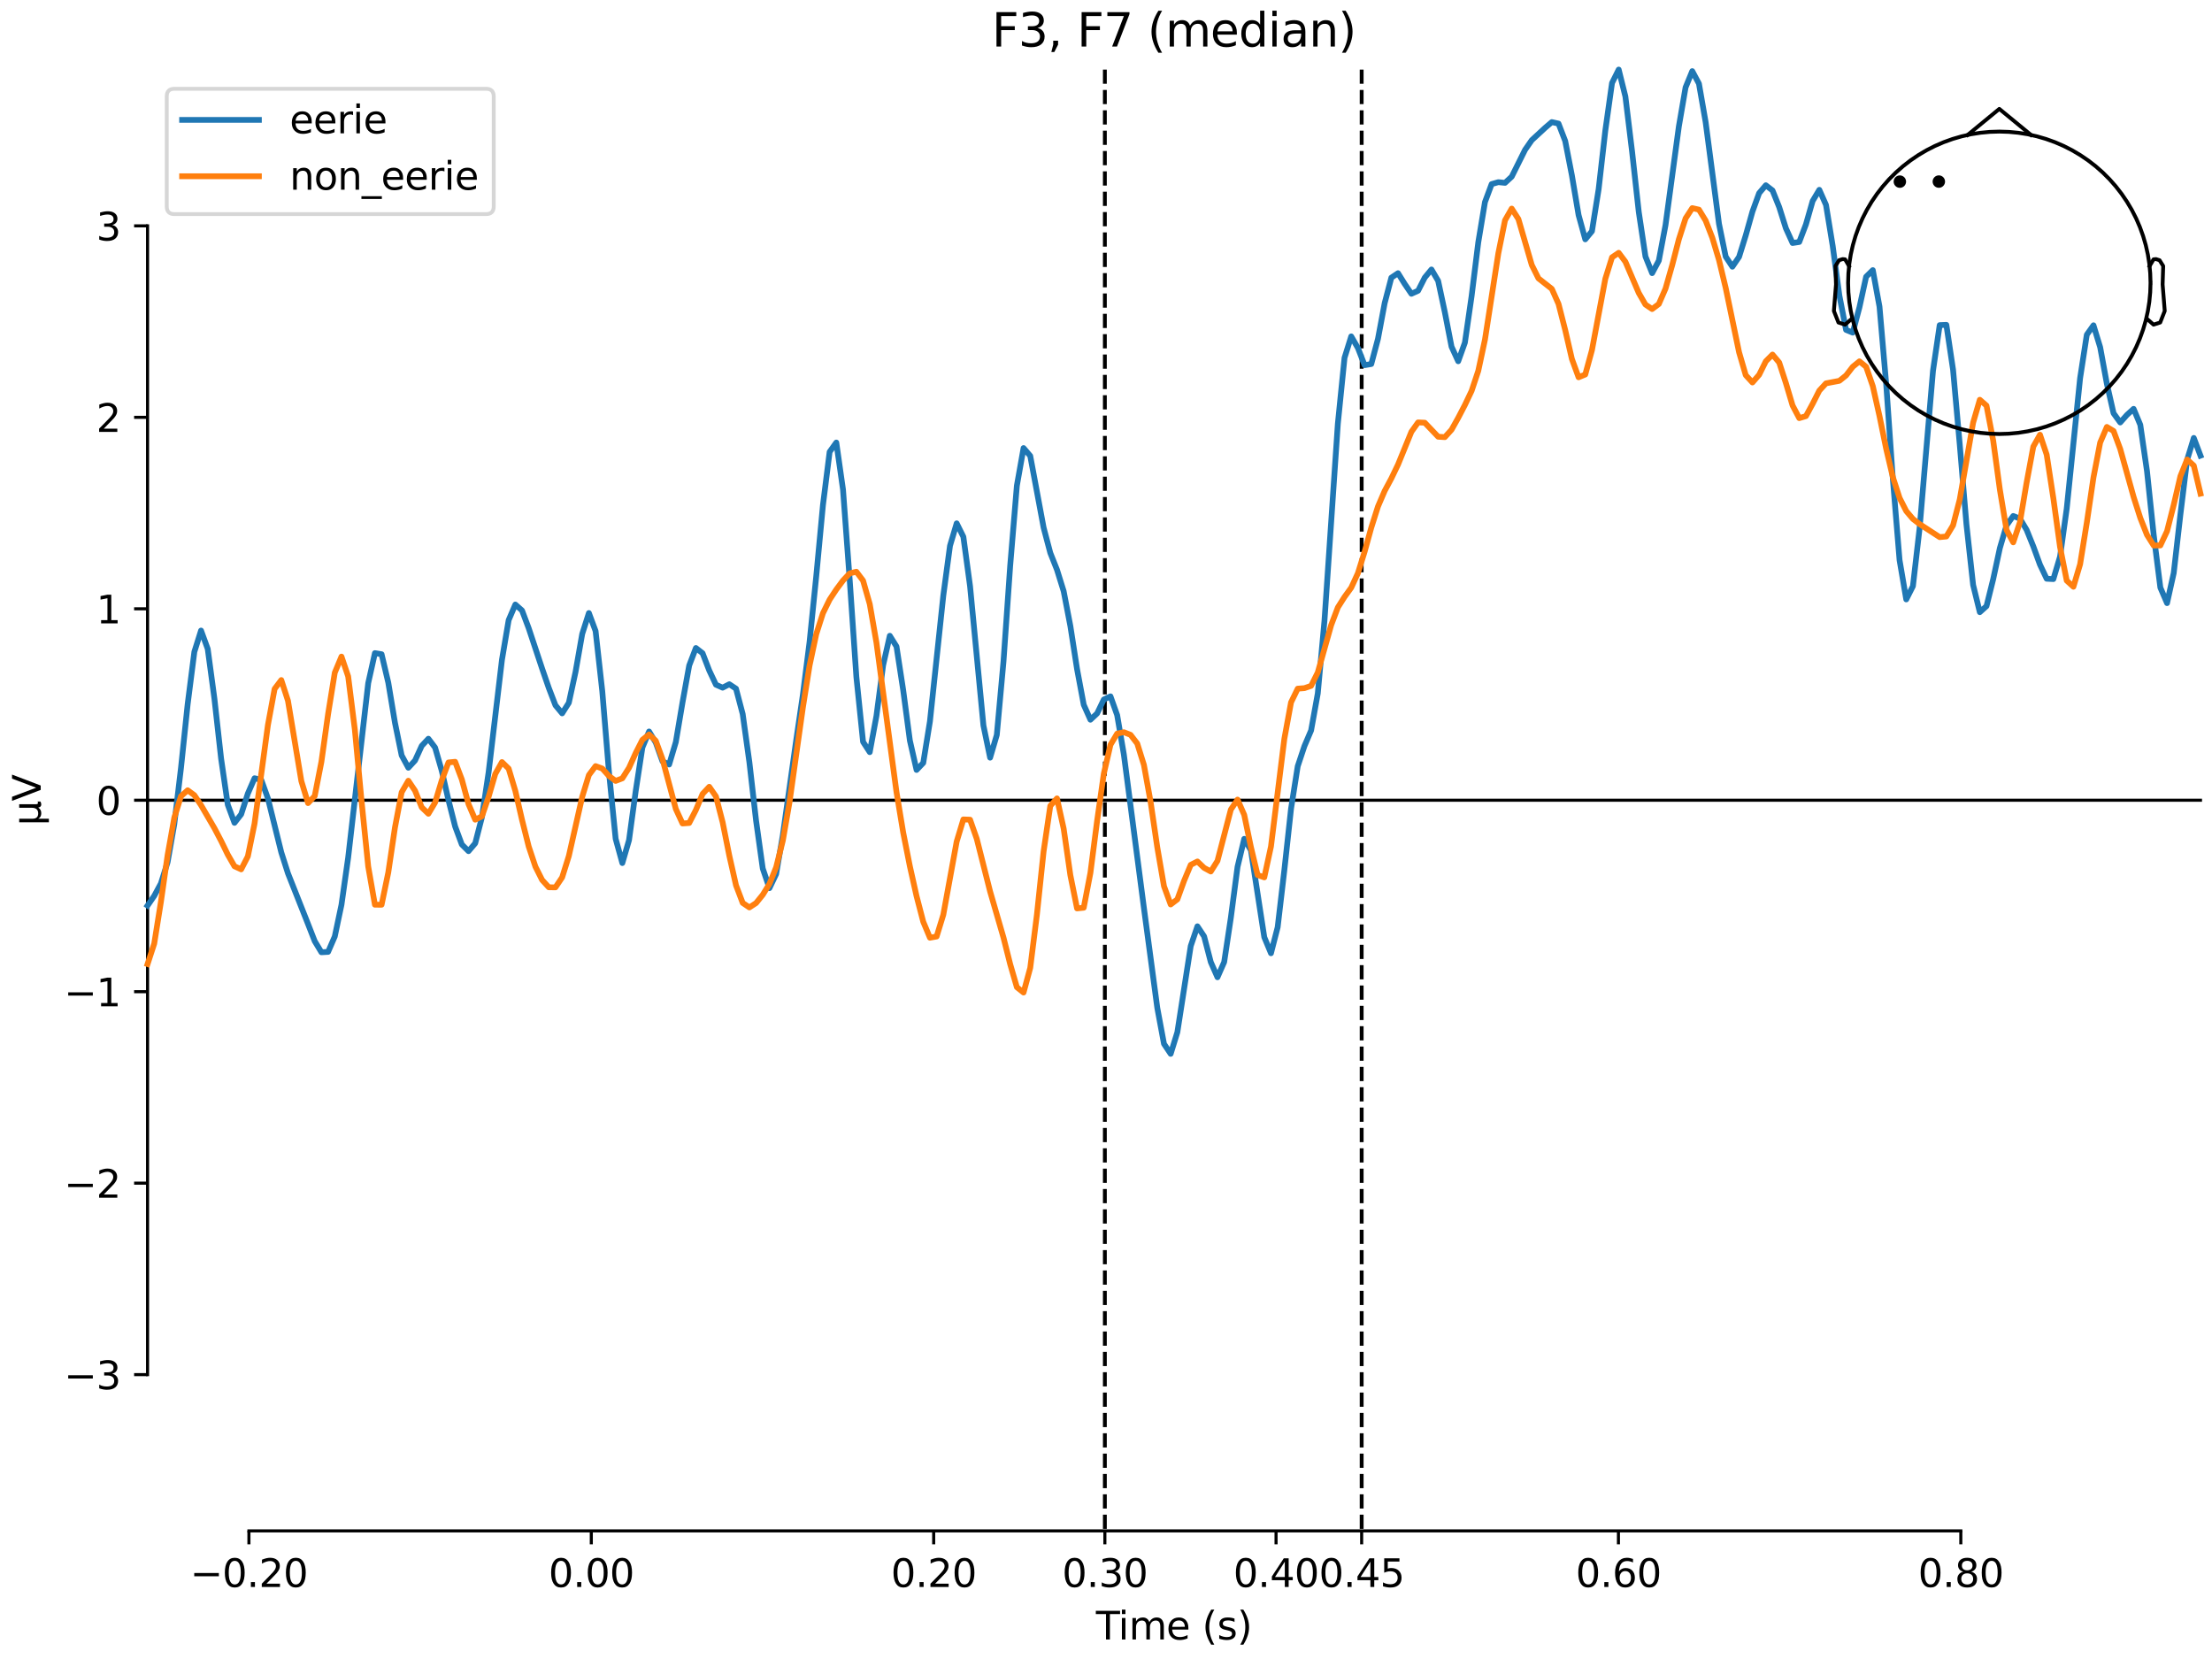 <?xml version="1.0" encoding="utf-8" standalone="no"?>
<!DOCTYPE svg PUBLIC "-//W3C//DTD SVG 1.1//EN"
  "http://www.w3.org/Graphics/SVG/1.1/DTD/svg11.dtd">
<svg xmlns:xlink="http://www.w3.org/1999/xlink" width="576pt" height="432pt" viewBox="0 0 576 432" xmlns="http://www.w3.org/2000/svg" version="1.1">
 <defs>
  <style type="text/css">*{stroke-linejoin: round; stroke-linecap: butt}</style>
 </defs>
 <g id="figure_1">
  <g id="patch_1">
   <path d="M 0 432 
L 576 432 
L 576 0 
L 0 0 
z
" style="fill: #ffffff"/>
  </g>
  <g id="axes_1">
   <g id="patch_2">
    <path d="M 38.421 398.644 
L 573 398.644 
L 573 18.118 
L 38.421 18.118 
L 38.421 398.644 
z
" style="fill: none; opacity: 0"/>
   </g>
   <g id="patch_3">
    <path d="M 38.421 357.949 
L 38.421 58.813 
" style="fill: none; stroke: #000000; stroke-width: 0.8; stroke-linejoin: miter; stroke-linecap: square"/>
   </g>
   <g id="LineCollection_1">
    <path d="M 287.705 18.118 
L 287.705 398.644 
" clip-path="url(#p975add9e3b)" style="fill: none; stroke-dasharray: 3.7,1.6; stroke-dashoffset: 0; stroke: #000000"/>
    <path d="M 354.571 18.118 
L 354.571 398.644 
" clip-path="url(#p975add9e3b)" style="fill: none; stroke-dasharray: 3.7,1.6; stroke-dashoffset: 0; stroke: #000000"/>
   </g>
   <g id="matplotlib.axis_1">
    <g id="xtick_1">
     <g id="line2d_1">
      <defs>
       <path id="m91dd17c586" d="M 0 0 
L 0 3.5 
" style="stroke: #000000; stroke-width: 0.8"/>
      </defs>
      <g>
       <use xlink:href="#m91dd17c586" x="64.819" y="398.644" style="stroke: #000000; stroke-width: 0.8"/>
      </g>
     </g>
     <g id="text_1">
      <!-- −0.20 -->
      <g transform="translate(49.496 413.242) scale(0.1 -0.1)">
       <defs>
        <path id="DejaVuSans-2212" d="M 678 2272 
L 4684 2272 
L 4684 1741 
L 678 1741 
L 678 2272 
z
" transform="scale(0.016)"/>
        <path id="DejaVuSans-30" d="M 2034 4250 
Q 1547 4250 1301 3770 
Q 1056 3291 1056 2328 
Q 1056 1369 1301 889 
Q 1547 409 2034 409 
Q 2525 409 2770 889 
Q 3016 1369 3016 2328 
Q 3016 3291 2770 3770 
Q 2525 4250 2034 4250 
z
M 2034 4750 
Q 2819 4750 3233 4129 
Q 3647 3509 3647 2328 
Q 3647 1150 3233 529 
Q 2819 -91 2034 -91 
Q 1250 -91 836 529 
Q 422 1150 422 2328 
Q 422 3509 836 4129 
Q 1250 4750 2034 4750 
z
" transform="scale(0.016)"/>
        <path id="DejaVuSans-2e" d="M 684 794 
L 1344 794 
L 1344 0 
L 684 0 
L 684 794 
z
" transform="scale(0.016)"/>
        <path id="DejaVuSans-32" d="M 1228 531 
L 3431 531 
L 3431 0 
L 469 0 
L 469 531 
Q 828 903 1448 1529 
Q 2069 2156 2228 2338 
Q 2531 2678 2651 2914 
Q 2772 3150 2772 3378 
Q 2772 3750 2511 3984 
Q 2250 4219 1831 4219 
Q 1534 4219 1204 4116 
Q 875 4013 500 3803 
L 500 4441 
Q 881 4594 1212 4672 
Q 1544 4750 1819 4750 
Q 2544 4750 2975 4387 
Q 3406 4025 3406 3419 
Q 3406 3131 3298 2873 
Q 3191 2616 2906 2266 
Q 2828 2175 2409 1742 
Q 1991 1309 1228 531 
z
" transform="scale(0.016)"/>
       </defs>
       <use xlink:href="#DejaVuSans-2212"/>
       <use xlink:href="#DejaVuSans-30" transform="translate(83.789 0)"/>
       <use xlink:href="#DejaVuSans-2e" transform="translate(147.412 0)"/>
       <use xlink:href="#DejaVuSans-32" transform="translate(179.199 0)"/>
       <use xlink:href="#DejaVuSans-30" transform="translate(242.822 0)"/>
      </g>
     </g>
    </g>
    <g id="xtick_2">
     <g id="line2d_2">
      <g>
       <use xlink:href="#m91dd17c586" x="153.973" y="398.644" style="stroke: #000000; stroke-width: 0.8"/>
      </g>
     </g>
     <g id="text_2">
      <!-- 0.00 -->
      <g transform="translate(142.84 413.242) scale(0.1 -0.1)">
       <use xlink:href="#DejaVuSans-30"/>
       <use xlink:href="#DejaVuSans-2e" transform="translate(63.623 0)"/>
       <use xlink:href="#DejaVuSans-30" transform="translate(95.41 0)"/>
       <use xlink:href="#DejaVuSans-30" transform="translate(159.033 0)"/>
      </g>
     </g>
    </g>
    <g id="xtick_3">
     <g id="line2d_3">
      <g>
       <use xlink:href="#m91dd17c586" x="243.128" y="398.644" style="stroke: #000000; stroke-width: 0.8"/>
      </g>
     </g>
     <g id="text_3">
      <!-- 0.20 -->
      <g transform="translate(231.995 413.242) scale(0.1 -0.1)">
       <use xlink:href="#DejaVuSans-30"/>
       <use xlink:href="#DejaVuSans-2e" transform="translate(63.623 0)"/>
       <use xlink:href="#DejaVuSans-32" transform="translate(95.41 0)"/>
       <use xlink:href="#DejaVuSans-30" transform="translate(159.033 0)"/>
      </g>
     </g>
    </g>
    <g id="xtick_4">
     <g id="line2d_4">
      <g>
       <use xlink:href="#m91dd17c586" x="287.705" y="398.644" style="stroke: #000000; stroke-width: 0.8"/>
      </g>
     </g>
     <g id="text_4">
      <!-- 0.30 -->
      <g transform="translate(276.572 413.242) scale(0.1 -0.1)">
       <defs>
        <path id="DejaVuSans-33" d="M 2597 2516 
Q 3050 2419 3304 2112 
Q 3559 1806 3559 1356 
Q 3559 666 3084 287 
Q 2609 -91 1734 -91 
Q 1441 -91 1130 -33 
Q 819 25 488 141 
L 488 750 
Q 750 597 1062 519 
Q 1375 441 1716 441 
Q 2309 441 2620 675 
Q 2931 909 2931 1356 
Q 2931 1769 2642 2001 
Q 2353 2234 1838 2234 
L 1294 2234 
L 1294 2753 
L 1863 2753 
Q 2328 2753 2575 2939 
Q 2822 3125 2822 3475 
Q 2822 3834 2567 4026 
Q 2313 4219 1838 4219 
Q 1578 4219 1281 4162 
Q 984 4106 628 3988 
L 628 4550 
Q 988 4650 1302 4700 
Q 1616 4750 1894 4750 
Q 2613 4750 3031 4423 
Q 3450 4097 3450 3541 
Q 3450 3153 3228 2886 
Q 3006 2619 2597 2516 
z
" transform="scale(0.016)"/>
       </defs>
       <use xlink:href="#DejaVuSans-30"/>
       <use xlink:href="#DejaVuSans-2e" transform="translate(63.623 0)"/>
       <use xlink:href="#DejaVuSans-33" transform="translate(95.41 0)"/>
       <use xlink:href="#DejaVuSans-30" transform="translate(159.033 0)"/>
      </g>
     </g>
    </g>
    <g id="xtick_5">
     <g id="line2d_5">
      <g>
       <use xlink:href="#m91dd17c586" x="332.282" y="398.644" style="stroke: #000000; stroke-width: 0.8"/>
      </g>
     </g>
     <g id="text_5">
      <!-- 0.40 -->
      <g transform="translate(321.15 413.242) scale(0.1 -0.1)">
       <defs>
        <path id="DejaVuSans-34" d="M 2419 4116 
L 825 1625 
L 2419 1625 
L 2419 4116 
z
M 2253 4666 
L 3047 4666 
L 3047 1625 
L 3713 1625 
L 3713 1100 
L 3047 1100 
L 3047 0 
L 2419 0 
L 2419 1100 
L 313 1100 
L 313 1709 
L 2253 4666 
z
" transform="scale(0.016)"/>
       </defs>
       <use xlink:href="#DejaVuSans-30"/>
       <use xlink:href="#DejaVuSans-2e" transform="translate(63.623 0)"/>
       <use xlink:href="#DejaVuSans-34" transform="translate(95.41 0)"/>
       <use xlink:href="#DejaVuSans-30" transform="translate(159.033 0)"/>
      </g>
     </g>
    </g>
    <g id="xtick_6">
     <g id="line2d_6">
      <g>
       <use xlink:href="#m91dd17c586" x="354.571" y="398.644" style="stroke: #000000; stroke-width: 0.8"/>
      </g>
     </g>
     <g id="text_6">
      <!-- 0.45 -->
      <g transform="translate(343.438 413.242) scale(0.1 -0.1)">
       <defs>
        <path id="DejaVuSans-35" d="M 691 4666 
L 3169 4666 
L 3169 4134 
L 1269 4134 
L 1269 2991 
Q 1406 3038 1543 3061 
Q 1681 3084 1819 3084 
Q 2600 3084 3056 2656 
Q 3513 2228 3513 1497 
Q 3513 744 3044 326 
Q 2575 -91 1722 -91 
Q 1428 -91 1123 -41 
Q 819 9 494 109 
L 494 744 
Q 775 591 1075 516 
Q 1375 441 1709 441 
Q 2250 441 2565 725 
Q 2881 1009 2881 1497 
Q 2881 1984 2565 2268 
Q 2250 2553 1709 2553 
Q 1456 2553 1204 2497 
Q 953 2441 691 2322 
L 691 4666 
z
" transform="scale(0.016)"/>
       </defs>
       <use xlink:href="#DejaVuSans-30"/>
       <use xlink:href="#DejaVuSans-2e" transform="translate(63.623 0)"/>
       <use xlink:href="#DejaVuSans-34" transform="translate(95.41 0)"/>
       <use xlink:href="#DejaVuSans-35" transform="translate(159.033 0)"/>
      </g>
     </g>
    </g>
    <g id="xtick_7">
     <g id="line2d_7">
      <g>
       <use xlink:href="#m91dd17c586" x="421.437" y="398.644" style="stroke: #000000; stroke-width: 0.8"/>
      </g>
     </g>
     <g id="text_7">
      <!-- 0.60 -->
      <g transform="translate(410.304 413.242) scale(0.1 -0.1)">
       <defs>
        <path id="DejaVuSans-36" d="M 2113 2584 
Q 1688 2584 1439 2293 
Q 1191 2003 1191 1497 
Q 1191 994 1439 701 
Q 1688 409 2113 409 
Q 2538 409 2786 701 
Q 3034 994 3034 1497 
Q 3034 2003 2786 2293 
Q 2538 2584 2113 2584 
z
M 3366 4563 
L 3366 3988 
Q 3128 4100 2886 4159 
Q 2644 4219 2406 4219 
Q 1781 4219 1451 3797 
Q 1122 3375 1075 2522 
Q 1259 2794 1537 2939 
Q 1816 3084 2150 3084 
Q 2853 3084 3261 2657 
Q 3669 2231 3669 1497 
Q 3669 778 3244 343 
Q 2819 -91 2113 -91 
Q 1303 -91 875 529 
Q 447 1150 447 2328 
Q 447 3434 972 4092 
Q 1497 4750 2381 4750 
Q 2619 4750 2861 4703 
Q 3103 4656 3366 4563 
z
" transform="scale(0.016)"/>
       </defs>
       <use xlink:href="#DejaVuSans-30"/>
       <use xlink:href="#DejaVuSans-2e" transform="translate(63.623 0)"/>
       <use xlink:href="#DejaVuSans-36" transform="translate(95.41 0)"/>
       <use xlink:href="#DejaVuSans-30" transform="translate(159.033 0)"/>
      </g>
     </g>
    </g>
    <g id="xtick_8">
     <g id="line2d_8">
      <g>
       <use xlink:href="#m91dd17c586" x="510.592" y="398.644" style="stroke: #000000; stroke-width: 0.8"/>
      </g>
     </g>
     <g id="text_8">
      <!-- 0.80 -->
      <g transform="translate(499.459 413.242) scale(0.1 -0.1)">
       <defs>
        <path id="DejaVuSans-38" d="M 2034 2216 
Q 1584 2216 1326 1975 
Q 1069 1734 1069 1313 
Q 1069 891 1326 650 
Q 1584 409 2034 409 
Q 2484 409 2743 651 
Q 3003 894 3003 1313 
Q 3003 1734 2745 1975 
Q 2488 2216 2034 2216 
z
M 1403 2484 
Q 997 2584 770 2862 
Q 544 3141 544 3541 
Q 544 4100 942 4425 
Q 1341 4750 2034 4750 
Q 2731 4750 3128 4425 
Q 3525 4100 3525 3541 
Q 3525 3141 3298 2862 
Q 3072 2584 2669 2484 
Q 3125 2378 3379 2068 
Q 3634 1759 3634 1313 
Q 3634 634 3220 271 
Q 2806 -91 2034 -91 
Q 1263 -91 848 271 
Q 434 634 434 1313 
Q 434 1759 690 2068 
Q 947 2378 1403 2484 
z
M 1172 3481 
Q 1172 3119 1398 2916 
Q 1625 2713 2034 2713 
Q 2441 2713 2670 2916 
Q 2900 3119 2900 3481 
Q 2900 3844 2670 4047 
Q 2441 4250 2034 4250 
Q 1625 4250 1398 4047 
Q 1172 3844 1172 3481 
z
" transform="scale(0.016)"/>
       </defs>
       <use xlink:href="#DejaVuSans-30"/>
       <use xlink:href="#DejaVuSans-2e" transform="translate(63.623 0)"/>
       <use xlink:href="#DejaVuSans-38" transform="translate(95.41 0)"/>
       <use xlink:href="#DejaVuSans-30" transform="translate(159.033 0)"/>
      </g>
     </g>
    </g>
    <g id="text_9">
     <!-- Time (s) -->
     <g transform="translate(285.381 426.92) scale(0.1 -0.1)">
      <defs>
       <path id="DejaVuSans-54" d="M -19 4666 
L 3928 4666 
L 3928 4134 
L 2272 4134 
L 2272 0 
L 1638 0 
L 1638 4134 
L -19 4134 
L -19 4666 
z
" transform="scale(0.016)"/>
       <path id="DejaVuSans-69" d="M 603 3500 
L 1178 3500 
L 1178 0 
L 603 0 
L 603 3500 
z
M 603 4863 
L 1178 4863 
L 1178 4134 
L 603 4134 
L 603 4863 
z
" transform="scale(0.016)"/>
       <path id="DejaVuSans-6d" d="M 3328 2828 
Q 3544 3216 3844 3400 
Q 4144 3584 4550 3584 
Q 5097 3584 5394 3201 
Q 5691 2819 5691 2113 
L 5691 0 
L 5113 0 
L 5113 2094 
Q 5113 2597 4934 2840 
Q 4756 3084 4391 3084 
Q 3944 3084 3684 2787 
Q 3425 2491 3425 1978 
L 3425 0 
L 2847 0 
L 2847 2094 
Q 2847 2600 2669 2842 
Q 2491 3084 2119 3084 
Q 1678 3084 1418 2786 
Q 1159 2488 1159 1978 
L 1159 0 
L 581 0 
L 581 3500 
L 1159 3500 
L 1159 2956 
Q 1356 3278 1631 3431 
Q 1906 3584 2284 3584 
Q 2666 3584 2933 3390 
Q 3200 3197 3328 2828 
z
" transform="scale(0.016)"/>
       <path id="DejaVuSans-65" d="M 3597 1894 
L 3597 1613 
L 953 1613 
Q 991 1019 1311 708 
Q 1631 397 2203 397 
Q 2534 397 2845 478 
Q 3156 559 3463 722 
L 3463 178 
Q 3153 47 2828 -22 
Q 2503 -91 2169 -91 
Q 1331 -91 842 396 
Q 353 884 353 1716 
Q 353 2575 817 3079 
Q 1281 3584 2069 3584 
Q 2775 3584 3186 3129 
Q 3597 2675 3597 1894 
z
M 3022 2063 
Q 3016 2534 2758 2815 
Q 2500 3097 2075 3097 
Q 1594 3097 1305 2825 
Q 1016 2553 972 2059 
L 3022 2063 
z
" transform="scale(0.016)"/>
       <path id="DejaVuSans-20" transform="scale(0.016)"/>
       <path id="DejaVuSans-28" d="M 1984 4856 
Q 1566 4138 1362 3434 
Q 1159 2731 1159 2009 
Q 1159 1288 1364 580 
Q 1569 -128 1984 -844 
L 1484 -844 
Q 1016 -109 783 600 
Q 550 1309 550 2009 
Q 550 2706 781 3412 
Q 1013 4119 1484 4856 
L 1984 4856 
z
" transform="scale(0.016)"/>
       <path id="DejaVuSans-73" d="M 2834 3397 
L 2834 2853 
Q 2591 2978 2328 3040 
Q 2066 3103 1784 3103 
Q 1356 3103 1142 2972 
Q 928 2841 928 2578 
Q 928 2378 1081 2264 
Q 1234 2150 1697 2047 
L 1894 2003 
Q 2506 1872 2764 1633 
Q 3022 1394 3022 966 
Q 3022 478 2636 193 
Q 2250 -91 1575 -91 
Q 1294 -91 989 -36 
Q 684 19 347 128 
L 347 722 
Q 666 556 975 473 
Q 1284 391 1588 391 
Q 1994 391 2212 530 
Q 2431 669 2431 922 
Q 2431 1156 2273 1281 
Q 2116 1406 1581 1522 
L 1381 1569 
Q 847 1681 609 1914 
Q 372 2147 372 2553 
Q 372 3047 722 3315 
Q 1072 3584 1716 3584 
Q 2034 3584 2315 3537 
Q 2597 3491 2834 3397 
z
" transform="scale(0.016)"/>
       <path id="DejaVuSans-29" d="M 513 4856 
L 1013 4856 
Q 1481 4119 1714 3412 
Q 1947 2706 1947 2009 
Q 1947 1309 1714 600 
Q 1481 -109 1013 -844 
L 513 -844 
Q 928 -128 1133 580 
Q 1338 1288 1338 2009 
Q 1338 2731 1133 3434 
Q 928 4138 513 4856 
z
" transform="scale(0.016)"/>
      </defs>
      <use xlink:href="#DejaVuSans-54"/>
      <use xlink:href="#DejaVuSans-69" transform="translate(57.959 0)"/>
      <use xlink:href="#DejaVuSans-6d" transform="translate(85.742 0)"/>
      <use xlink:href="#DejaVuSans-65" transform="translate(183.154 0)"/>
      <use xlink:href="#DejaVuSans-20" transform="translate(244.678 0)"/>
      <use xlink:href="#DejaVuSans-28" transform="translate(276.465 0)"/>
      <use xlink:href="#DejaVuSans-73" transform="translate(315.479 0)"/>
      <use xlink:href="#DejaVuSans-29" transform="translate(367.578 0)"/>
     </g>
    </g>
   </g>
   <g id="matplotlib.axis_2">
    <g id="ytick_1">
     <g id="line2d_9">
      <defs>
       <path id="m61806d0b56" d="M 0 0 
L -3.5 0 
" style="stroke: #000000; stroke-width: 0.8"/>
      </defs>
      <g>
       <use xlink:href="#m61806d0b56" x="38.421" y="357.949" style="stroke: #000000; stroke-width: 0.8"/>
      </g>
     </g>
     <g id="text_10">
      <!-- −3 -->
      <g transform="translate(16.678 361.748) scale(0.1 -0.1)">
       <use xlink:href="#DejaVuSans-2212"/>
       <use xlink:href="#DejaVuSans-33" transform="translate(83.789 0)"/>
      </g>
     </g>
    </g>
    <g id="ytick_2">
     <g id="line2d_10">
      <g>
       <use xlink:href="#m61806d0b56" x="38.421" y="308.093" style="stroke: #000000; stroke-width: 0.8"/>
      </g>
     </g>
     <g id="text_11">
      <!-- −2 -->
      <g transform="translate(16.678 311.892) scale(0.1 -0.1)">
       <use xlink:href="#DejaVuSans-2212"/>
       <use xlink:href="#DejaVuSans-32" transform="translate(83.789 0)"/>
      </g>
     </g>
    </g>
    <g id="ytick_3">
     <g id="line2d_11">
      <g>
       <use xlink:href="#m61806d0b56" x="38.421" y="258.237" style="stroke: #000000; stroke-width: 0.8"/>
      </g>
     </g>
     <g id="text_12">
      <!-- −1 -->
      <g transform="translate(16.678 262.036) scale(0.1 -0.1)">
       <defs>
        <path id="DejaVuSans-31" d="M 794 531 
L 1825 531 
L 1825 4091 
L 703 3866 
L 703 4441 
L 1819 4666 
L 2450 4666 
L 2450 531 
L 3481 531 
L 3481 0 
L 794 0 
L 794 531 
z
" transform="scale(0.016)"/>
       </defs>
       <use xlink:href="#DejaVuSans-2212"/>
       <use xlink:href="#DejaVuSans-31" transform="translate(83.789 0)"/>
      </g>
     </g>
    </g>
    <g id="ytick_4">
     <g id="line2d_12">
      <g>
       <use xlink:href="#m61806d0b56" x="38.421" y="208.381" style="stroke: #000000; stroke-width: 0.8"/>
      </g>
     </g>
     <g id="text_13">
      <!-- 0 -->
      <g transform="translate(25.058 212.18) scale(0.1 -0.1)">
       <use xlink:href="#DejaVuSans-30"/>
      </g>
     </g>
    </g>
    <g id="ytick_5">
     <g id="line2d_13">
      <g>
       <use xlink:href="#m61806d0b56" x="38.421" y="158.525" style="stroke: #000000; stroke-width: 0.8"/>
      </g>
     </g>
     <g id="text_14">
      <!-- 1 -->
      <g transform="translate(25.058 162.324) scale(0.1 -0.1)">
       <use xlink:href="#DejaVuSans-31"/>
      </g>
     </g>
    </g>
    <g id="ytick_6">
     <g id="line2d_14">
      <g>
       <use xlink:href="#m61806d0b56" x="38.421" y="108.669" style="stroke: #000000; stroke-width: 0.8"/>
      </g>
     </g>
     <g id="text_15">
      <!-- 2 -->
      <g transform="translate(25.058 112.468) scale(0.1 -0.1)">
       <use xlink:href="#DejaVuSans-32"/>
      </g>
     </g>
    </g>
    <g id="ytick_7">
     <g id="line2d_15">
      <g>
       <use xlink:href="#m61806d0b56" x="38.421" y="58.813" style="stroke: #000000; stroke-width: 0.8"/>
      </g>
     </g>
     <g id="text_16">
      <!-- 3 -->
      <g transform="translate(25.058 62.612) scale(0.1 -0.1)">
       <use xlink:href="#DejaVuSans-33"/>
      </g>
     </g>
    </g>
    <g id="text_17">
     <!-- µV -->
     <g transform="translate(10.599 214.982) rotate(-90) scale(0.1 -0.1)">
      <defs>
       <path id="DejaVuSans-b5" d="M 544 -1331 
L 544 3500 
L 1119 3500 
L 1119 1325 
Q 1119 872 1334 640 
Q 1550 409 1972 409 
Q 2434 409 2667 671 
Q 2900 934 2900 1459 
L 2900 3500 
L 3475 3500 
L 3475 806 
Q 3475 619 3529 530 
Q 3584 441 3700 441 
Q 3728 441 3778 458 
Q 3828 475 3916 513 
L 3916 50 
Q 3788 -22 3673 -56 
Q 3559 -91 3450 -91 
Q 3234 -91 3106 31 
Q 2978 153 2931 403 
Q 2775 156 2548 32 
Q 2322 -91 2016 -91 
Q 1697 -91 1473 31 
Q 1250 153 1119 397 
L 1119 -1331 
L 544 -1331 
z
" transform="scale(0.016)"/>
       <path id="DejaVuSans-56" d="M 1831 0 
L 50 4666 
L 709 4666 
L 2188 738 
L 3669 4666 
L 4325 4666 
L 2547 0 
L 1831 0 
z
" transform="scale(0.016)"/>
      </defs>
      <use xlink:href="#DejaVuSans-b5"/>
      <use xlink:href="#DejaVuSans-56" transform="translate(63.623 0)"/>
     </g>
    </g>
   </g>
   <g id="patch_4">
    <path d="M 64.819 398.644 
L 510.592 398.644 
" style="fill: none; stroke: #000000; stroke-width: 0.8; stroke-linejoin: miter; stroke-linecap: square"/>
   </g>
   <g id="patch_5">
    <path d="M 38.421 208.381 
L 573 208.381 
" style="fill: none; stroke: #000000; stroke-width: 0.8; stroke-linejoin: miter; stroke-linecap: square"/>
   </g>
   <g id="text_18">
    <!-- F3, F7 (median) -->
    <g transform="translate(258.279 12.118) scale(0.12 -0.12)">
     <defs>
      <path id="DejaVuSans-46" d="M 628 4666 
L 3309 4666 
L 3309 4134 
L 1259 4134 
L 1259 2759 
L 3109 2759 
L 3109 2228 
L 1259 2228 
L 1259 0 
L 628 0 
L 628 4666 
z
" transform="scale(0.016)"/>
      <path id="DejaVuSans-2c" d="M 750 794 
L 1409 794 
L 1409 256 
L 897 -744 
L 494 -744 
L 750 256 
L 750 794 
z
" transform="scale(0.016)"/>
      <path id="DejaVuSans-37" d="M 525 4666 
L 3525 4666 
L 3525 4397 
L 1831 0 
L 1172 0 
L 2766 4134 
L 525 4134 
L 525 4666 
z
" transform="scale(0.016)"/>
      <path id="DejaVuSans-64" d="M 2906 2969 
L 2906 4863 
L 3481 4863 
L 3481 0 
L 2906 0 
L 2906 525 
Q 2725 213 2448 61 
Q 2172 -91 1784 -91 
Q 1150 -91 751 415 
Q 353 922 353 1747 
Q 353 2572 751 3078 
Q 1150 3584 1784 3584 
Q 2172 3584 2448 3432 
Q 2725 3281 2906 2969 
z
M 947 1747 
Q 947 1113 1208 752 
Q 1469 391 1925 391 
Q 2381 391 2643 752 
Q 2906 1113 2906 1747 
Q 2906 2381 2643 2742 
Q 2381 3103 1925 3103 
Q 1469 3103 1208 2742 
Q 947 2381 947 1747 
z
" transform="scale(0.016)"/>
      <path id="DejaVuSans-61" d="M 2194 1759 
Q 1497 1759 1228 1600 
Q 959 1441 959 1056 
Q 959 750 1161 570 
Q 1363 391 1709 391 
Q 2188 391 2477 730 
Q 2766 1069 2766 1631 
L 2766 1759 
L 2194 1759 
z
M 3341 1997 
L 3341 0 
L 2766 0 
L 2766 531 
Q 2569 213 2275 61 
Q 1981 -91 1556 -91 
Q 1019 -91 701 211 
Q 384 513 384 1019 
Q 384 1609 779 1909 
Q 1175 2209 1959 2209 
L 2766 2209 
L 2766 2266 
Q 2766 2663 2505 2880 
Q 2244 3097 1772 3097 
Q 1472 3097 1187 3025 
Q 903 2953 641 2809 
L 641 3341 
Q 956 3463 1253 3523 
Q 1550 3584 1831 3584 
Q 2591 3584 2966 3190 
Q 3341 2797 3341 1997 
z
" transform="scale(0.016)"/>
      <path id="DejaVuSans-6e" d="M 3513 2113 
L 3513 0 
L 2938 0 
L 2938 2094 
Q 2938 2591 2744 2837 
Q 2550 3084 2163 3084 
Q 1697 3084 1428 2787 
Q 1159 2491 1159 1978 
L 1159 0 
L 581 0 
L 581 3500 
L 1159 3500 
L 1159 2956 
Q 1366 3272 1645 3428 
Q 1925 3584 2291 3584 
Q 2894 3584 3203 3211 
Q 3513 2838 3513 2113 
z
" transform="scale(0.016)"/>
     </defs>
     <use xlink:href="#DejaVuSans-46"/>
     <use xlink:href="#DejaVuSans-33" transform="translate(57.52 0)"/>
     <use xlink:href="#DejaVuSans-2c" transform="translate(121.143 0)"/>
     <use xlink:href="#DejaVuSans-20" transform="translate(152.93 0)"/>
     <use xlink:href="#DejaVuSans-46" transform="translate(184.717 0)"/>
     <use xlink:href="#DejaVuSans-37" transform="translate(242.236 0)"/>
     <use xlink:href="#DejaVuSans-20" transform="translate(305.859 0)"/>
     <use xlink:href="#DejaVuSans-28" transform="translate(337.646 0)"/>
     <use xlink:href="#DejaVuSans-6d" transform="translate(376.66 0)"/>
     <use xlink:href="#DejaVuSans-65" transform="translate(474.072 0)"/>
     <use xlink:href="#DejaVuSans-64" transform="translate(535.596 0)"/>
     <use xlink:href="#DejaVuSans-69" transform="translate(599.072 0)"/>
     <use xlink:href="#DejaVuSans-61" transform="translate(626.855 0)"/>
     <use xlink:href="#DejaVuSans-6e" transform="translate(688.135 0)"/>
     <use xlink:href="#DejaVuSans-29" transform="translate(751.514 0)"/>
    </g>
   </g>
   <g id="legend_1">
    <g id="patch_6">
     <path d="M 45.421 55.753 
L 126.563 55.753 
Q 128.563 55.753 128.563 53.753 
L 128.563 25.118 
Q 128.563 23.118 126.563 23.118 
L 45.421 23.118 
Q 43.421 23.118 43.421 25.118 
L 43.421 53.753 
Q 43.421 55.753 45.421 55.753 
z
" style="fill: #ffffff; opacity: 0.8; stroke: #cccccc; stroke-linejoin: miter"/>
    </g>
    <g id="line2d_16">
     <path d="M 47.421 31.217 
L 57.421 31.217 
L 67.421 31.217 
" style="fill: none; stroke: #1f77b4; stroke-width: 1.5; stroke-linecap: square"/>
    </g>
    <g id="text_19">
     <!-- eerie -->
     <g transform="translate(75.421 34.717) scale(0.1 -0.1)">
      <defs>
       <path id="DejaVuSans-72" d="M 2631 2963 
Q 2534 3019 2420 3045 
Q 2306 3072 2169 3072 
Q 1681 3072 1420 2755 
Q 1159 2438 1159 1844 
L 1159 0 
L 581 0 
L 581 3500 
L 1159 3500 
L 1159 2956 
Q 1341 3275 1631 3429 
Q 1922 3584 2338 3584 
Q 2397 3584 2469 3576 
Q 2541 3569 2628 3553 
L 2631 2963 
z
" transform="scale(0.016)"/>
      </defs>
      <use xlink:href="#DejaVuSans-65"/>
      <use xlink:href="#DejaVuSans-65" transform="translate(61.523 0)"/>
      <use xlink:href="#DejaVuSans-72" transform="translate(123.047 0)"/>
      <use xlink:href="#DejaVuSans-69" transform="translate(164.16 0)"/>
      <use xlink:href="#DejaVuSans-65" transform="translate(191.943 0)"/>
     </g>
    </g>
    <g id="line2d_17">
     <path d="M 47.421 45.895 
L 57.421 45.895 
L 67.421 45.895 
" style="fill: none; stroke: #ff7f0e; stroke-width: 1.5; stroke-linecap: square"/>
    </g>
    <g id="text_20">
     <!-- non_eerie -->
     <g transform="translate(75.421 49.395) scale(0.1 -0.1)">
      <defs>
       <path id="DejaVuSans-6f" d="M 1959 3097 
Q 1497 3097 1228 2736 
Q 959 2375 959 1747 
Q 959 1119 1226 758 
Q 1494 397 1959 397 
Q 2419 397 2687 759 
Q 2956 1122 2956 1747 
Q 2956 2369 2687 2733 
Q 2419 3097 1959 3097 
z
M 1959 3584 
Q 2709 3584 3137 3096 
Q 3566 2609 3566 1747 
Q 3566 888 3137 398 
Q 2709 -91 1959 -91 
Q 1206 -91 779 398 
Q 353 888 353 1747 
Q 353 2609 779 3096 
Q 1206 3584 1959 3584 
z
" transform="scale(0.016)"/>
       <path id="DejaVuSans-5f" d="M 3263 -1063 
L 3263 -1509 
L -63 -1509 
L -63 -1063 
L 3263 -1063 
z
" transform="scale(0.016)"/>
      </defs>
      <use xlink:href="#DejaVuSans-6e"/>
      <use xlink:href="#DejaVuSans-6f" transform="translate(63.379 0)"/>
      <use xlink:href="#DejaVuSans-6e" transform="translate(124.561 0)"/>
      <use xlink:href="#DejaVuSans-5f" transform="translate(187.939 0)"/>
      <use xlink:href="#DejaVuSans-65" transform="translate(237.939 0)"/>
      <use xlink:href="#DejaVuSans-65" transform="translate(299.463 0)"/>
      <use xlink:href="#DejaVuSans-72" transform="translate(360.986 0)"/>
      <use xlink:href="#DejaVuSans-69" transform="translate(402.1 0)"/>
      <use xlink:href="#DejaVuSans-65" transform="translate(429.883 0)"/>
     </g>
    </g>
   </g>
   <g id="line2d_18">
    <path d="M 38.421 235.809 
L 40.162 233.281 
L 41.903 230.047 
L 43.644 224.505 
L 45.386 214.601 
L 47.127 199.988 
L 48.868 183.356 
L 50.61 169.739 
L 52.351 164.197 
L 54.092 168.97 
L 55.834 181.934 
L 57.575 197.528 
L 59.316 209.551 
L 61.057 214.267 
L 62.799 212.042 
L 64.54 206.636 
L 66.281 202.651 
L 68.023 203.055 
L 69.764 207.902 
L 73.247 221.964 
L 74.988 227.419 
L 80.212 240.613 
L 81.953 245.077 
L 83.694 247.967 
L 85.436 247.868 
L 87.177 243.854 
L 88.918 235.603 
L 90.66 223.337 
L 95.883 177.88 
L 97.625 170.07 
L 99.366 170.36 
L 101.107 177.748 
L 102.849 188.21 
L 104.59 196.703 
L 106.331 199.919 
L 108.073 198.034 
L 109.814 194.222 
L 111.555 192.36 
L 113.296 194.662 
L 115.038 200.721 
L 116.779 208.341 
L 118.52 215.216 
L 120.262 219.908 
L 122.003 221.641 
L 123.744 219.595 
L 125.486 212.822 
L 127.227 201.157 
L 130.709 171.798 
L 132.451 161.476 
L 134.192 157.418 
L 135.933 158.959 
L 137.675 163.595 
L 141.157 174.079 
L 142.899 179.123 
L 144.64 183.659 
L 146.381 185.758 
L 148.122 183.008 
L 149.864 174.987 
L 151.605 165.079 
L 153.346 159.634 
L 155.088 164.314 
L 156.829 179.947 
L 158.57 201.022 
L 160.312 218.414 
L 162.053 224.735 
L 163.794 218.783 
L 165.535 205.993 
L 167.277 194.648 
L 169.018 190.477 
L 170.759 193.37 
L 172.501 198.236 
L 174.242 199.076 
L 175.983 193.232 
L 177.725 182.913 
L 179.466 173.286 
L 181.207 168.735 
L 182.948 170.093 
L 184.69 174.6 
L 186.431 178.295 
L 188.172 179.068 
L 189.914 178.173 
L 191.655 179.323 
L 193.396 185.934 
L 195.138 198.468 
L 196.879 213.683 
L 198.62 226.167 
L 200.361 231.268 
L 202.103 227.608 
L 203.844 217.499 
L 207.327 192.788 
L 209.068 180.919 
L 210.809 167.158 
L 212.551 150.019 
L 214.292 131.548 
L 216.033 117.664 
L 217.774 115.236 
L 219.516 127.485 
L 221.257 150.926 
L 222.998 176.284 
L 224.74 193.171 
L 226.481 195.859 
L 228.222 186.435 
L 229.964 173.218 
L 231.705 165.553 
L 233.446 168.343 
L 235.187 179.691 
L 236.929 192.834 
L 238.67 200.494 
L 240.411 198.657 
L 242.153 187.847 
L 245.635 155.085 
L 247.377 142.118 
L 249.118 136.273 
L 250.859 139.78 
L 252.6 152.635 
L 256.083 188.916 
L 257.824 197.294 
L 259.566 191.373 
L 261.307 172.272 
L 263.048 147.349 
L 264.79 126.477 
L 266.531 116.67 
L 268.272 118.709 
L 271.755 137.394 
L 273.496 143.975 
L 275.237 148.359 
L 276.979 153.958 
L 278.72 163.012 
L 280.461 174.211 
L 282.203 183.52 
L 283.944 187.411 
L 285.685 185.78 
L 287.427 182.156 
L 289.168 181.328 
L 290.909 186.218 
L 292.65 196.466 
L 297.874 236.433 
L 301.357 262.452 
L 303.098 271.814 
L 304.84 274.42 
L 306.581 268.787 
L 310.063 246.352 
L 311.805 241.208 
L 313.546 243.827 
L 315.287 250.521 
L 317.029 254.475 
L 318.77 250.528 
L 320.511 238.973 
L 322.253 225.715 
L 323.994 218.433 
L 325.735 221.405 
L 329.218 244.045 
L 330.959 248.226 
L 332.7 241.444 
L 334.442 226.586 
L 336.183 210.6 
L 337.924 199.532 
L 339.666 194.296 
L 341.407 190.209 
L 343.148 180.563 
L 344.889 161.636 
L 348.372 110.35 
L 350.113 93.17 
L 351.855 87.595 
L 353.596 90.611 
L 355.337 95.089 
L 357.079 94.792 
L 358.82 88.232 
L 360.561 78.955 
L 362.302 72.306 
L 364.044 71.14 
L 365.785 73.938 
L 367.526 76.498 
L 369.268 75.708 
L 371.009 72.28 
L 372.75 70.168 
L 374.492 73.143 
L 376.233 81.297 
L 377.974 90.271 
L 379.715 94.07 
L 381.457 89.22 
L 383.198 77.141 
L 384.939 63.117 
L 386.681 52.618 
L 388.422 47.937 
L 390.163 47.436 
L 391.905 47.615 
L 393.646 46.005 
L 397.128 39.007 
L 398.87 36.492 
L 402.352 33.278 
L 404.094 31.79 
L 405.835 32.185 
L 407.576 36.714 
L 409.318 45.673 
L 411.059 55.994 
L 412.8 62.323 
L 414.541 60.207 
L 416.283 49.258 
L 418.024 33.993 
L 419.765 21.614 
L 421.507 18.118 
L 423.248 25.133 
L 424.989 39.459 
L 426.731 55.194 
L 428.472 66.791 
L 430.213 71.124 
L 431.954 67.865 
L 433.696 58.612 
L 437.178 32.896 
L 438.92 22.763 
L 440.661 18.521 
L 442.402 21.785 
L 444.144 31.792 
L 447.626 58.285 
L 449.367 66.825 
L 451.109 69.456 
L 452.85 66.89 
L 454.591 61.288 
L 456.333 55.098 
L 458.074 50.293 
L 459.815 48.242 
L 461.557 49.588 
L 463.298 53.923 
L 465.039 59.442 
L 466.78 63.279 
L 468.522 63.008 
L 470.263 58.428 
L 472.004 52.344 
L 473.746 49.432 
L 475.487 53.363 
L 477.228 64.015 
L 478.97 76.974 
L 480.711 85.901 
L 482.452 86.614 
L 484.193 80.032 
L 485.935 72.056 
L 487.676 70.34 
L 489.417 79.845 
L 491.159 99.986 
L 492.9 124.808 
L 494.641 145.853 
L 496.383 156.084 
L 498.124 152.635 
L 499.865 137.484 
L 503.348 96.543 
L 505.089 84.664 
L 506.83 84.593 
L 508.572 96.272 
L 510.313 115.718 
L 512.054 136.503 
L 513.796 152.317 
L 515.537 159.408 
L 517.278 157.839 
L 519.019 150.832 
L 520.761 142.712 
L 522.502 136.792 
L 524.243 134.36 
L 525.985 135.048 
L 527.726 137.967 
L 529.467 142.273 
L 531.209 147.043 
L 532.95 150.701 
L 534.691 150.792 
L 536.432 144.945 
L 538.174 132.415 
L 541.656 98.479 
L 543.398 87.162 
L 545.139 84.705 
L 546.88 90.423 
L 548.622 99.927 
L 550.363 107.606 
L 552.104 110.01 
L 553.845 108.048 
L 555.587 106.46 
L 557.328 110.625 
L 559.069 122.639 
L 560.811 139.206 
L 562.552 153.008 
L 564.293 157.052 
L 566.035 149.212 
L 567.776 133.939 
L 569.517 119.754 
L 571.258 114.041 
L 573 118.652 
L 573 118.652 
" style="fill: none; stroke: #1f77b4; stroke-width: 1.5; stroke-linecap: square"/>
   </g>
   <g id="line2d_19">
    <path d="M 38.421 251.048 
L 40.162 245.716 
L 41.903 234.818 
L 43.644 222.681 
L 45.386 212.922 
L 47.127 207.322 
L 48.868 205.786 
L 50.61 207.059 
L 52.351 209.67 
L 55.834 215.66 
L 57.575 218.971 
L 59.316 222.543 
L 61.057 225.576 
L 62.799 226.379 
L 64.54 222.993 
L 66.281 214.475 
L 69.764 188.81 
L 71.505 179.392 
L 73.247 177.083 
L 74.988 182.475 
L 78.47 203.391 
L 80.212 209.124 
L 81.953 207.277 
L 83.694 198.367 
L 85.436 185.931 
L 87.177 175.159 
L 88.918 170.975 
L 90.66 176.126 
L 92.401 189.996 
L 94.142 208.541 
L 95.883 225.643 
L 97.625 235.585 
L 99.366 235.589 
L 101.107 227.199 
L 102.849 215.468 
L 104.59 206.31 
L 106.331 203.302 
L 108.073 205.891 
L 109.814 210.228 
L 111.555 211.9 
L 113.296 208.977 
L 115.038 203.193 
L 116.779 198.542 
L 118.52 198.368 
L 120.262 202.976 
L 122.003 209.393 
L 123.744 213.443 
L 125.486 212.582 
L 127.227 207.496 
L 128.968 201.531 
L 130.709 198.439 
L 132.451 200.143 
L 134.192 205.95 
L 135.933 213.484 
L 137.675 220.431 
L 139.416 225.658 
L 141.157 229.13 
L 142.899 231.043 
L 144.64 231.067 
L 146.381 228.464 
L 148.122 222.908 
L 151.605 207.489 
L 153.346 201.821 
L 155.088 199.495 
L 156.829 200.125 
L 158.57 202.063 
L 160.312 203.349 
L 162.053 202.68 
L 163.794 199.939 
L 165.535 196.08 
L 167.277 192.65 
L 169.018 191.241 
L 170.759 192.891 
L 172.501 197.639 
L 175.983 210.655 
L 177.725 214.432 
L 179.466 214.307 
L 181.207 210.922 
L 182.948 206.742 
L 184.69 204.876 
L 186.431 207.386 
L 188.172 214.114 
L 189.914 222.825 
L 191.655 230.531 
L 193.396 235.118 
L 195.138 236.296 
L 196.879 235.157 
L 198.62 232.997 
L 200.361 230.167 
L 202.103 225.853 
L 203.844 218.904 
L 205.585 208.897 
L 209.068 184.206 
L 210.809 173.3 
L 212.551 165.123 
L 214.292 159.675 
L 216.033 156.141 
L 217.774 153.504 
L 219.516 151.161 
L 221.257 149.304 
L 222.998 148.875 
L 224.74 151.187 
L 226.481 157.301 
L 228.222 167.323 
L 233.446 206.255 
L 235.187 216.776 
L 236.929 225.58 
L 238.67 233.358 
L 240.411 240.028 
L 242.153 244.183 
L 243.894 243.863 
L 245.635 238.196 
L 249.118 219.137 
L 250.859 213.377 
L 252.6 213.444 
L 254.342 218.409 
L 257.824 232.146 
L 261.307 244.149 
L 263.048 251.064 
L 264.79 257.067 
L 266.531 258.454 
L 268.272 252.032 
L 270.013 238.147 
L 271.755 221.683 
L 273.496 209.84 
L 275.237 207.901 
L 276.979 215.78 
L 278.72 227.907 
L 280.461 236.549 
L 282.203 236.369 
L 283.944 227.283 
L 285.685 213.754 
L 287.427 201.488 
L 289.168 193.938 
L 290.909 191.025 
L 292.65 190.663 
L 294.392 191.347 
L 296.133 193.608 
L 297.874 199.187 
L 299.616 208.821 
L 301.357 220.658 
L 303.098 230.757 
L 304.84 235.522 
L 306.581 234.192 
L 308.322 229.379 
L 310.063 225.209 
L 311.805 224.32 
L 313.546 225.986 
L 315.287 226.936 
L 317.029 224.168 
L 320.511 210.804 
L 322.253 208.213 
L 323.994 212.181 
L 325.735 220.587 
L 327.476 227.858 
L 329.218 228.467 
L 330.959 220.429 
L 334.442 192.391 
L 336.183 182.896 
L 337.924 179.326 
L 339.666 179.193 
L 341.407 178.595 
L 343.148 175.103 
L 346.631 162.776 
L 348.372 158.177 
L 350.113 155.435 
L 351.855 153.033 
L 353.596 149.261 
L 355.337 143.686 
L 357.079 137.389 
L 358.82 131.893 
L 360.561 127.844 
L 362.302 124.586 
L 364.044 120.967 
L 367.526 112.437 
L 369.268 109.994 
L 371.009 110.073 
L 374.492 113.723 
L 376.233 113.831 
L 377.974 111.909 
L 379.715 108.801 
L 381.457 105.454 
L 383.198 101.798 
L 384.939 96.571 
L 386.681 88.43 
L 390.163 65.972 
L 391.905 57.362 
L 393.646 54.317 
L 395.387 57.04 
L 398.87 69.001 
L 400.611 72.488 
L 404.094 75.226 
L 405.835 79.138 
L 407.576 85.939 
L 409.318 93.482 
L 411.059 98.244 
L 412.8 97.526 
L 414.541 91.164 
L 418.024 72.597 
L 419.765 67.012 
L 421.507 65.828 
L 423.248 68.153 
L 426.731 76.292 
L 428.472 79.316 
L 430.213 80.475 
L 431.954 79.166 
L 433.696 75.157 
L 435.437 69.038 
L 437.178 62.302 
L 438.92 56.871 
L 440.661 54.193 
L 442.402 54.59 
L 444.144 57.438 
L 445.885 61.918 
L 447.626 67.717 
L 449.367 74.969 
L 452.85 91.73 
L 454.591 97.7 
L 456.333 99.596 
L 458.074 97.595 
L 459.815 94.082 
L 461.557 92.326 
L 463.298 94.398 
L 465.039 99.738 
L 466.78 105.579 
L 468.522 108.88 
L 470.263 108.356 
L 472.004 105.157 
L 473.746 101.714 
L 475.487 99.823 
L 478.97 99.164 
L 480.711 97.768 
L 482.452 95.506 
L 484.193 94.09 
L 485.935 95.508 
L 487.676 100.562 
L 489.417 108.341 
L 491.159 116.869 
L 492.9 124.279 
L 494.641 129.657 
L 496.383 133.081 
L 498.124 135.134 
L 499.865 136.475 
L 505.089 139.869 
L 506.83 139.698 
L 508.572 136.794 
L 510.313 130.058 
L 513.796 110.06 
L 515.537 104.098 
L 517.278 105.622 
L 519.019 114.699 
L 520.761 127.507 
L 522.502 138.015 
L 524.243 141.226 
L 525.985 135.993 
L 527.726 125.686 
L 529.467 116.302 
L 531.209 113.198 
L 532.95 118.387 
L 534.691 129.762 
L 536.432 142.431 
L 538.174 151.199 
L 539.915 152.787 
L 541.656 146.927 
L 543.398 136.116 
L 545.139 124.299 
L 546.88 115.243 
L 548.622 111.174 
L 550.363 112.226 
L 552.104 116.918 
L 555.587 129.41 
L 557.328 134.872 
L 559.069 139.28 
L 560.811 142.047 
L 562.552 142.031 
L 564.293 138.319 
L 566.035 131.458 
L 567.776 123.994 
L 569.517 119.66 
L 571.258 121.238 
L 573 128.544 
L 573 128.544 
" style="fill: none; stroke: #ff7f0e; stroke-width: 1.5; stroke-linecap: square"/>
   </g>
  </g>
  <g id="axes_2">
   <g id="PathCollection_1">
    <defs>
     <path id="C0_0_93ab785584" d="M 0 1.118 
C 0.297 1.118 0.581 1 0.791 0.791 
C 1 0.581 1.118 0.297 1.118 -0 
C 1.118 -0.297 1 -0.581 0.791 -0.791 
C 0.581 -1 0.297 -1.118 0 -1.118 
C -0.297 -1.118 -0.581 -1 -0.791 -0.791 
C -1 -0.581 -1.118 -0.297 -1.118 0 
C -1.118 0.297 -1 0.581 -0.791 0.791 
C -0.581 1 -0.297 1.118 0 1.118 
z
"/>
    </defs>
    <g clip-path="url(#pa84219951f)">
     <use xlink:href="#C0_0_93ab785584" x="494.719" y="47.296" style="stroke: #000000"/>
    </g>
    <g clip-path="url(#pa84219951f)">
     <use xlink:href="#C0_0_93ab785584" x="504.868" y="47.284" style="stroke: #000000"/>
    </g>
   </g>
   <g id="matplotlib.axis_3"/>
   <g id="matplotlib.axis_4"/>
   <g id="line2d_20">
    <path d="M 559.991 73.637 
L 559.913 71.165 
L 559.681 68.702 
L 559.294 66.259 
L 558.754 63.845 
L 558.064 61.47 
L 557.226 59.143 
L 556.244 56.873 
L 555.121 54.669 
L 553.862 52.54 
L 552.471 50.494 
L 550.955 48.539 
L 549.32 46.684 
L 547.571 44.935 
L 545.715 43.299 
L 543.761 41.783 
L 541.715 40.393 
L 539.586 39.134 
L 537.382 38.011 
L 535.112 37.028 
L 532.785 36.191 
L 530.409 35.5 
L 527.995 34.961 
L 525.552 34.574 
L 523.09 34.341 
L 520.618 34.263 
L 518.145 34.341 
L 515.683 34.574 
L 513.24 34.961 
L 510.826 35.5 
L 508.451 36.191 
L 506.123 37.028 
L 503.853 38.011 
L 501.649 39.134 
L 499.52 40.393 
L 497.474 41.783 
L 495.52 43.299 
L 493.665 44.935 
L 491.916 46.684 
L 490.28 48.539 
L 488.764 50.494 
L 487.373 52.54 
L 486.114 54.669 
L 484.991 56.873 
L 484.009 59.143 
L 483.171 61.47 
L 482.481 63.845 
L 481.941 66.259 
L 481.555 68.702 
L 481.322 71.165 
L 481.244 73.637 
L 481.322 76.109 
L 481.555 78.572 
L 481.941 81.015 
L 482.481 83.429 
L 483.171 85.804 
L 484.009 88.131 
L 484.991 90.401 
L 486.114 92.605 
L 487.373 94.734 
L 488.764 96.78 
L 490.28 98.735 
L 491.916 100.59 
L 493.665 102.339 
L 495.52 103.975 
L 497.474 105.491 
L 499.52 106.881 
L 501.649 108.14 
L 503.853 109.263 
L 506.123 110.246 
L 508.451 111.084 
L 510.826 111.774 
L 513.24 112.313 
L 515.683 112.7 
L 518.145 112.933 
L 520.618 113.011 
L 523.09 112.933 
L 525.552 112.7 
L 527.995 112.313 
L 530.409 111.774 
L 532.785 111.084 
L 535.112 110.246 
L 537.382 109.263 
L 539.586 108.14 
L 541.715 106.881 
L 543.761 105.491 
L 545.715 103.975 
L 547.571 102.339 
L 549.32 100.59 
L 550.955 98.735 
L 552.471 96.78 
L 553.862 94.734 
L 555.121 92.605 
L 556.244 90.401 
L 557.226 88.131 
L 558.064 85.804 
L 558.754 83.429 
L 559.294 81.015 
L 559.681 78.572 
L 559.913 76.109 
L 559.991 73.637 
" style="fill: none; stroke: #000000; stroke-linecap: square"/>
   </g>
   <g id="line2d_21">
    <path d="M 512.371 35.137 
L 520.618 28.357 
L 528.864 35.137 
" style="fill: none; stroke: #000000; stroke-linecap: square"/>
   </g>
   <g id="line2d_22">
    <path d="M 481.48 69.267 
L 480.457 67.534 
L 479.827 67.471 
L 478.89 67.762 
L 477.945 69.267 
L 478.094 74.07 
L 477.543 80.976 
L 478.724 83.977 
L 480.457 84.536 
L 482.11 83.079 
" style="fill: none; stroke: #000000; stroke-linecap: square"/>
   </g>
   <g id="line2d_23">
    <path d="M 559.755 69.267 
L 560.779 67.534 
L 561.409 67.471 
L 562.346 67.762 
L 563.291 69.267 
L 563.141 74.07 
L 563.692 80.976 
L 562.511 83.977 
L 560.779 84.536 
L 559.125 83.079 
" style="fill: none; stroke: #000000; stroke-linecap: square"/>
   </g>
  </g>
 </g>
 <defs>
  <clipPath id="p975add9e3b">
   <rect x="38.421" y="18.118" width="534.579" height="380.525"/>
  </clipPath>
  <clipPath id="pa84219951f">
   <rect x="473.235" y="24.125" width="94.764" height="93.118"/>
  </clipPath>
 </defs>
</svg>
